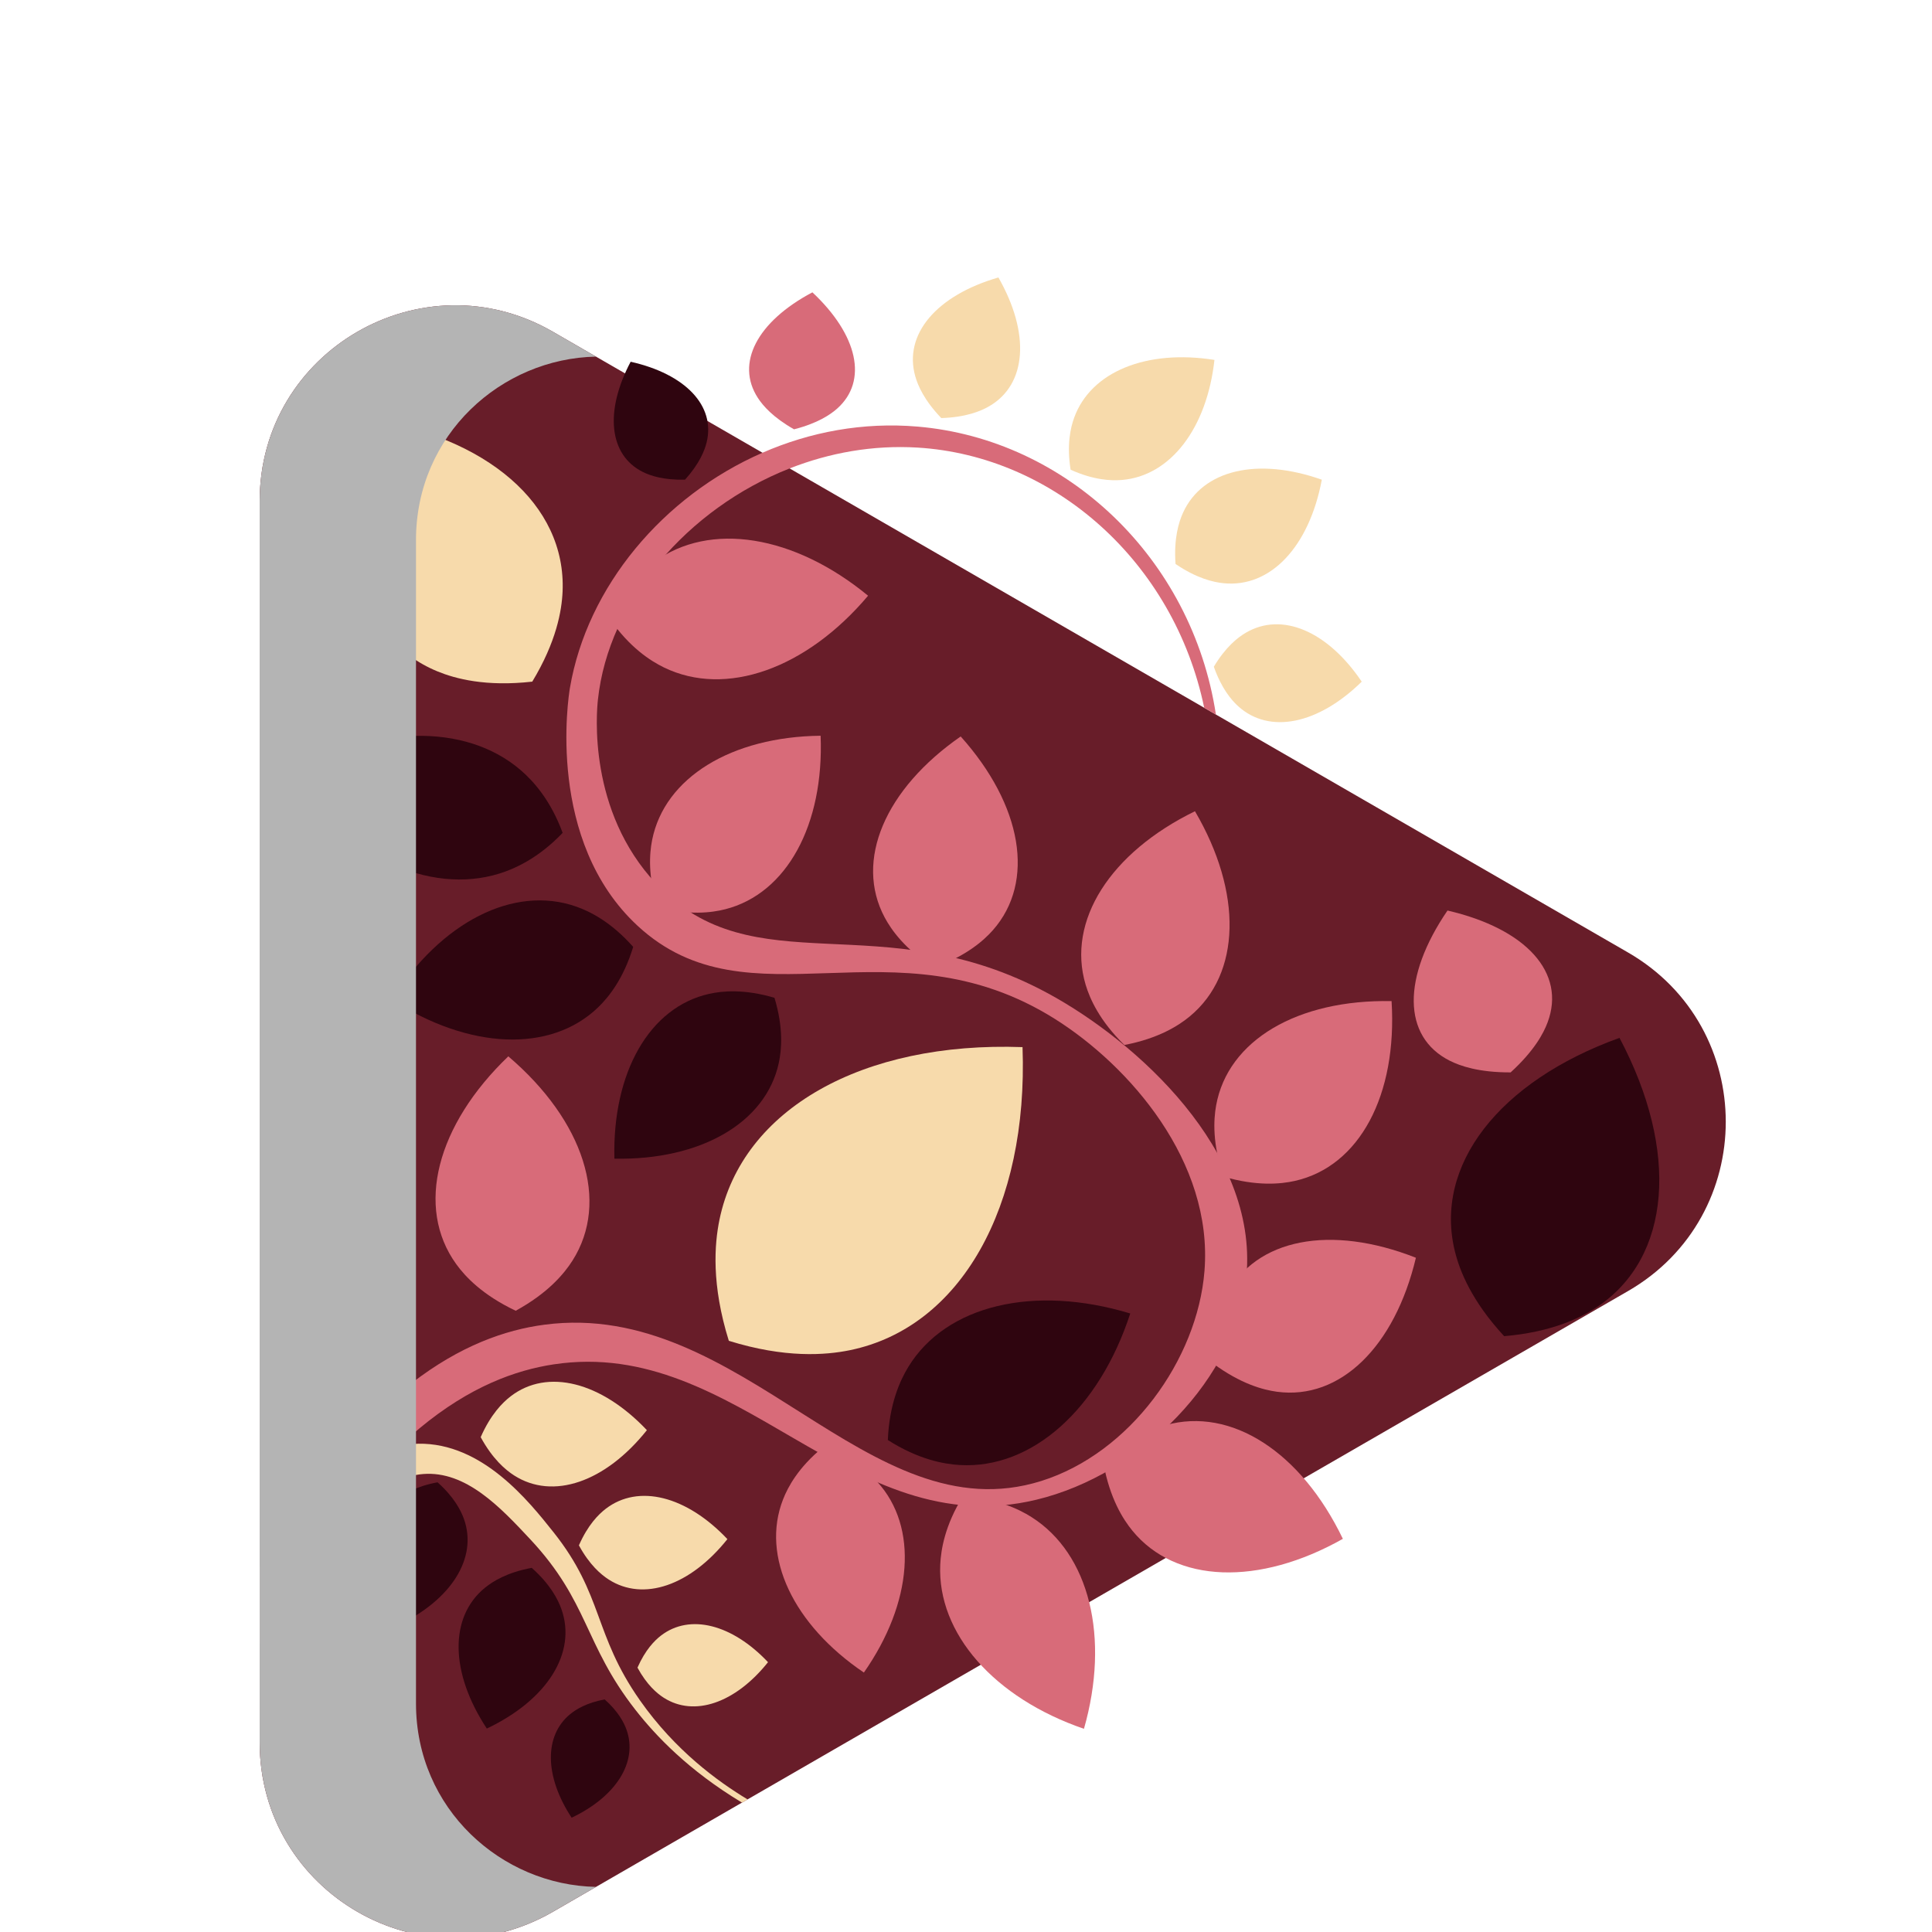 <svg width="76" height="76" viewBox="0 0 76 76" fill="none" xmlns="http://www.w3.org/2000/svg">
<g filter="url(#filter0_d_1_266)">
<path d="M64.043 46.787L42.896 58.996L29.407 66.784L29.188 66.91L21.75 71.205C16.624 74.165 10.215 70.465 10.215 64.545V15.71C10.215 9.79 16.623 6.091 21.75 9.05L29.994 13.81L31.062 14.427L42.896 21.259L47.372 23.843L47.832 24.109L64.042 33.468C69.169 36.427 69.169 43.827 64.043 46.787Z" fill="#681D29"/>
<path d="M33.439 49.112C32.47 49.311 30.88 49.432 28.67 48.744C27.981 46.535 28.103 44.944 28.303 43.976C29.202 39.619 33.938 36.964 40.224 37.191C40.45 43.476 37.796 48.213 33.439 49.112Z" fill="#F7DAAB"/>
<path d="M37.75 53.63C37.117 53.593 36.122 53.409 34.925 52.647C34.984 51.23 35.402 50.308 35.733 49.767C37.223 47.335 40.682 46.525 44.461 47.669C43.24 51.423 40.598 53.798 37.75 53.63Z" fill="#2F050F"/>
<path d="M50.235 50.748C49.683 50.674 48.808 50.438 47.723 49.639C47.688 48.292 47.996 47.44 48.25 46.946C49.395 44.718 52.349 44.157 55.698 45.477C54.866 48.978 52.717 51.081 50.235 50.748Z" fill="#D86B79"/>
<path d="M62.831 47.409C62.183 47.84 61.047 48.4 59.17 48.562C57.89 47.179 57.426 46 57.237 45.245C56.385 41.847 58.971 38.533 63.707 36.827C66.065 41.275 65.747 45.467 62.831 47.409Z" fill="#2F050F"/>
<path d="M50.937 42.454C50.371 42.581 49.438 42.668 48.129 42.286C47.69 40.994 47.736 40.058 47.839 39.487C48.301 36.918 51.044 35.31 54.741 35.381C54.971 39.072 53.484 41.882 50.937 42.454Z" fill="#D86B79"/>
<path d="M46.811 35.975C46.364 36.347 45.571 36.852 44.229 37.107C43.254 36.152 42.873 35.293 42.706 34.736C41.956 32.226 43.676 29.537 47.007 27.912C48.881 31.109 48.825 34.301 46.811 35.975Z" fill="#D86B79"/>
<path d="M39.061 32.587C38.688 33.009 38 33.612 36.728 34.071C35.596 33.332 35.066 32.586 34.8 32.089C33.608 29.851 34.812 27.041 37.791 24.97C40.213 27.672 40.736 30.684 39.061 32.587Z" fill="#D86B79"/>
<path d="M28.527 31.768C27.988 31.905 27.103 32.014 25.87 31.689C25.481 30.475 25.546 29.584 25.654 29.039C26.146 26.585 28.778 24.981 32.281 24.942C32.42 28.441 30.952 31.152 28.527 31.768Z" fill="#D86B79"/>
<path d="M26.116 22.255C25.575 21.991 24.768 21.467 23.994 20.356C24.556 19.125 25.255 18.462 25.739 18.106C27.922 16.498 31.247 17.045 34.148 19.434C31.724 22.307 28.553 23.443 26.116 22.255Z" fill="#D86B79"/>
<path d="M44.549 56.218C44.172 55.758 43.66 54.944 43.409 53.577C44.397 52.598 45.281 52.223 45.855 52.062C48.437 51.335 51.184 53.123 52.825 56.534C49.529 58.394 46.252 58.291 44.549 56.218Z" fill="#D86B79"/>
<path d="M36.987 57.548C37.015 56.946 37.174 56.002 37.872 54.871C39.198 54.945 40.064 55.354 40.573 55.676C42.865 57.124 43.663 60.425 42.64 64.007C39.117 62.799 36.865 60.256 36.987 57.548Z" fill="#D86B79"/>
<path d="M30.803 54.983C30.998 54.484 31.407 53.731 32.346 52.955C33.501 53.343 34.153 53.9 34.513 54.295C36.135 56.075 35.907 59.041 33.983 61.794C31.202 59.913 29.926 57.224 30.803 54.983Z" fill="#D86B79"/>
<path d="M22.52 45.589C22.192 46.105 21.559 46.865 20.287 47.562C18.976 46.941 18.301 46.219 17.943 45.722C16.336 43.491 17.17 40.263 19.996 37.554C22.973 40.093 23.994 43.267 22.52 45.589Z" fill="#D86B79"/>
<path d="M16.035 48.154C15.992 48.696 15.815 49.552 15.119 50.603C13.86 50.606 13.047 50.285 12.571 50.023C10.43 48.843 9.761 45.922 10.833 42.654C14.153 43.554 16.226 45.718 16.035 48.154Z" fill="#2F050F"/>
<path d="M15.572 55.009C15.852 54.78 16.352 54.47 17.212 54.31C17.864 54.892 18.131 55.417 18.252 55.757C18.796 57.291 17.75 58.94 15.638 59.942C14.352 57.991 14.312 56.037 15.572 55.009Z" fill="#2F050F"/>
<path d="M19.076 58.459C19.391 58.202 19.952 57.854 20.917 57.675C21.65 58.329 21.949 58.917 22.085 59.3C22.696 61.021 21.521 62.873 19.15 63.997C17.705 61.806 17.661 59.614 19.076 58.459Z" fill="#2F050F"/>
<path d="M22.432 63.428C22.664 63.239 23.077 62.982 23.787 62.851C24.326 63.332 24.547 63.765 24.647 64.046C25.097 65.314 24.232 66.676 22.487 67.504C21.424 65.892 21.391 64.278 22.432 63.428Z" fill="#2F050F"/>
<path d="M26.106 62.782C25.839 62.61 25.444 62.276 25.077 61.601C25.386 60.897 25.752 60.531 26.003 60.338C27.137 59.466 28.801 59.892 30.212 61.386C28.931 62.991 27.309 63.556 26.106 62.782Z" fill="#F7DAAB"/>
<path d="M23.944 58.134C23.64 57.938 23.19 57.559 22.773 56.79C23.125 55.989 23.54 55.574 23.827 55.353C25.117 54.362 27.009 54.847 28.614 56.545C27.157 58.372 25.312 59.013 23.944 58.134Z" fill="#F7DAAB"/>
<path d="M27.796 13.407C27.716 13.728 27.516 14.237 26.948 14.869C26.099 14.89 25.582 14.712 25.286 14.565C23.954 13.899 23.778 12.181 24.808 10.23C26.96 10.713 28.154 11.962 27.796 13.407Z" fill="#2F050F"/>
<path d="M32.934 12.071C32.664 12.311 32.164 12.651 31.235 12.888C30.402 12.415 30.009 11.956 29.812 11.652C28.925 10.285 29.789 8.647 31.958 7.5C33.748 9.178 34.15 10.986 32.934 12.071Z" fill="#D86B79"/>
<path d="M38.909 11.983C38.578 12.174 37.996 12.415 37.028 12.446C36.357 11.748 36.108 11.17 36.004 10.802C35.537 9.146 36.845 7.617 39.275 6.915C40.529 9.114 40.398 11.122 38.909 11.983Z" fill="#F7DAAB"/>
<path d="M44.129 14.881C43.703 14.916 43.015 14.886 42.115 14.477C41.958 13.501 42.11 12.83 42.256 12.428C42.913 10.62 45.102 9.735 47.773 10.158C47.477 12.845 46.046 14.724 44.129 14.881Z" fill="#F7DAAB"/>
<path d="M48.139 18.943C47.729 18.903 47.074 18.751 46.243 18.186C46.17 17.184 46.368 16.541 46.539 16.166C47.309 14.477 49.473 13.978 51.997 14.87C51.502 17.501 49.986 19.124 48.139 18.943Z" fill="#F7DAAB"/>
<path d="M48.711 23.785C48.439 23.539 48.05 23.082 47.749 22.227C48.214 21.45 48.687 21.079 49.003 20.893C50.425 20.053 52.226 20.827 53.567 22.815C51.856 24.494 49.936 24.892 48.711 23.785Z" fill="#F7DAAB"/>
<path d="M60.878 36.22C60.716 36.655 60.348 37.341 59.425 38.185C58.175 38.19 57.439 37.933 57.025 37.724C55.163 36.782 55.149 34.44 56.941 31.818C60.035 32.534 61.611 34.266 60.878 36.22Z" fill="#D86B79"/>
<path d="M20.22 54.037C19.88 53.818 19.377 53.394 18.909 52.534C19.303 51.638 19.769 51.173 20.09 50.926C21.533 49.816 23.65 50.358 25.447 52.259C23.816 54.303 21.751 55.022 20.22 54.037Z" fill="#F7DAAB"/>
<path d="M27.899 35.095C28.422 34.979 29.28 34.9 30.466 35.251C30.824 36.435 30.748 37.294 30.635 37.817C30.123 40.173 27.554 41.646 24.169 41.579C24.085 38.194 25.545 35.618 27.899 35.095Z" fill="#2F050F"/>
<path d="M22.666 31.663C23.211 31.854 24.039 32.267 24.908 33.248C24.526 34.502 23.947 35.222 23.531 35.624C21.662 37.429 18.449 37.29 15.411 35.322C17.352 32.267 20.215 30.801 22.666 31.663Z" fill="#2F050F"/>
<path d="M20.486 26.298C20.972 26.717 21.657 27.466 22.133 28.763C21.179 29.761 20.253 30.175 19.64 30.365C16.883 31.219 13.578 29.671 11.266 26.5C14.651 24.514 18.299 24.414 20.486 26.298Z" fill="#2F050F"/>
<path d="M22.131 19.265C22.099 20.025 21.887 21.244 20.938 22.814C19.113 23.02 17.918 22.701 17.214 22.413C14.048 21.113 12.92 17.158 14.297 12.442C19.155 13.166 22.276 15.845 22.131 19.265Z" fill="#F7DAAB"/>
<path d="M49.033 46.184C48.671 50.212 44.888 54.001 40.773 54.994C33.382 56.778 29.069 48.566 21.778 49.671C18.797 50.123 14.556 52.248 10.215 60.683C10.215 59.704 10.215 58.725 10.215 57.747C14.344 50.6 18.324 48.519 21.411 48.111C29.229 47.078 34.125 56.401 40.958 54.259C44.452 53.164 47.102 49.488 47.381 46C47.726 41.686 44.421 37.925 41.508 36.089C35.152 32.082 29.49 36.497 25.081 32.418C21.479 29.084 22.354 23.446 22.42 23.058C23.097 19.081 26.077 15.52 29.993 13.81C31.862 12.992 33.946 12.598 36.093 12.781C41.951 13.279 46.891 17.954 47.831 24.11L47.371 23.844C46.183 18.111 41.47 13.933 36.093 13.607C34.344 13.501 32.632 13.809 31.062 14.427C27.038 16.011 23.941 19.628 23.521 23.518C23.468 24.008 23.111 27.896 25.816 30.767C29.666 34.857 34.674 31.523 41.232 35.08C44.723 36.974 49.475 41.265 49.033 46.184Z" fill="#D86B79"/>
<path d="M29.407 66.784L29.188 66.91C27.082 65.644 25.786 64.272 24.99 63.253C22.969 60.666 23.166 59.02 20.861 56.554C19.695 55.306 18.331 53.847 16.639 53.985C15.211 54.1 14.2 55.3 12.601 57.196C11.468 58.541 10.703 59.791 10.215 60.683C10.215 59.674 10.215 58.664 10.215 57.655C10.376 57.346 10.614 56.926 10.949 56.462C11.331 55.934 13.568 52.838 16.455 52.792C18.973 52.751 20.8 55.049 21.778 56.279C23.743 58.752 23.341 60.274 25.173 62.886C26.564 64.868 28.247 66.084 29.407 66.784Z" fill="#F7DAAB"/>
<g style="mix-blend-mode:multiply">
<path d="M23.445 70.225L21.75 71.204C16.624 74.164 10.215 70.465 10.215 64.544V15.71C10.215 9.79 16.623 6.091 21.75 9.05L23.445 10.029C19.735 10.1 16.364 13.088 16.364 17.245V63.01C16.364 67.166 19.735 70.154 23.445 70.225Z" fill="#B4B4B4"/>
</g>
</g>
<defs>
<filter id="filter0_d_1_266" x="0.215" y="0.915" width="77.672" height="85.331" filterUnits="userSpaceOnUse" color-interpolation-filters="sRGB">
<feFlood flood-opacity="0" result="BackgroundImageFix"/>
<feColorMatrix in="SourceAlpha" type="matrix" values="0 0 0 0 0 0 0 0 0 0 0 0 0 0 0 0 0 0 127 0" result="hardAlpha"/>
<feOffset dy="4"/>
<feGaussianBlur stdDeviation="5"/>
<feComposite in2="hardAlpha" operator="out"/>
<feColorMatrix type="matrix" values="0 0 0 0 0.969 0 0 0 0 0.855 0 0 0 0 0.671 0 0 0 0.5 0"/>
<feBlend mode="normal" in2="BackgroundImageFix" result="effect1_dropShadow_1_266"/>
<feBlend mode="normal" in="SourceGraphic" in2="effect1_dropShadow_1_266" result="shape"/>
</filter>
</defs>
</svg>
